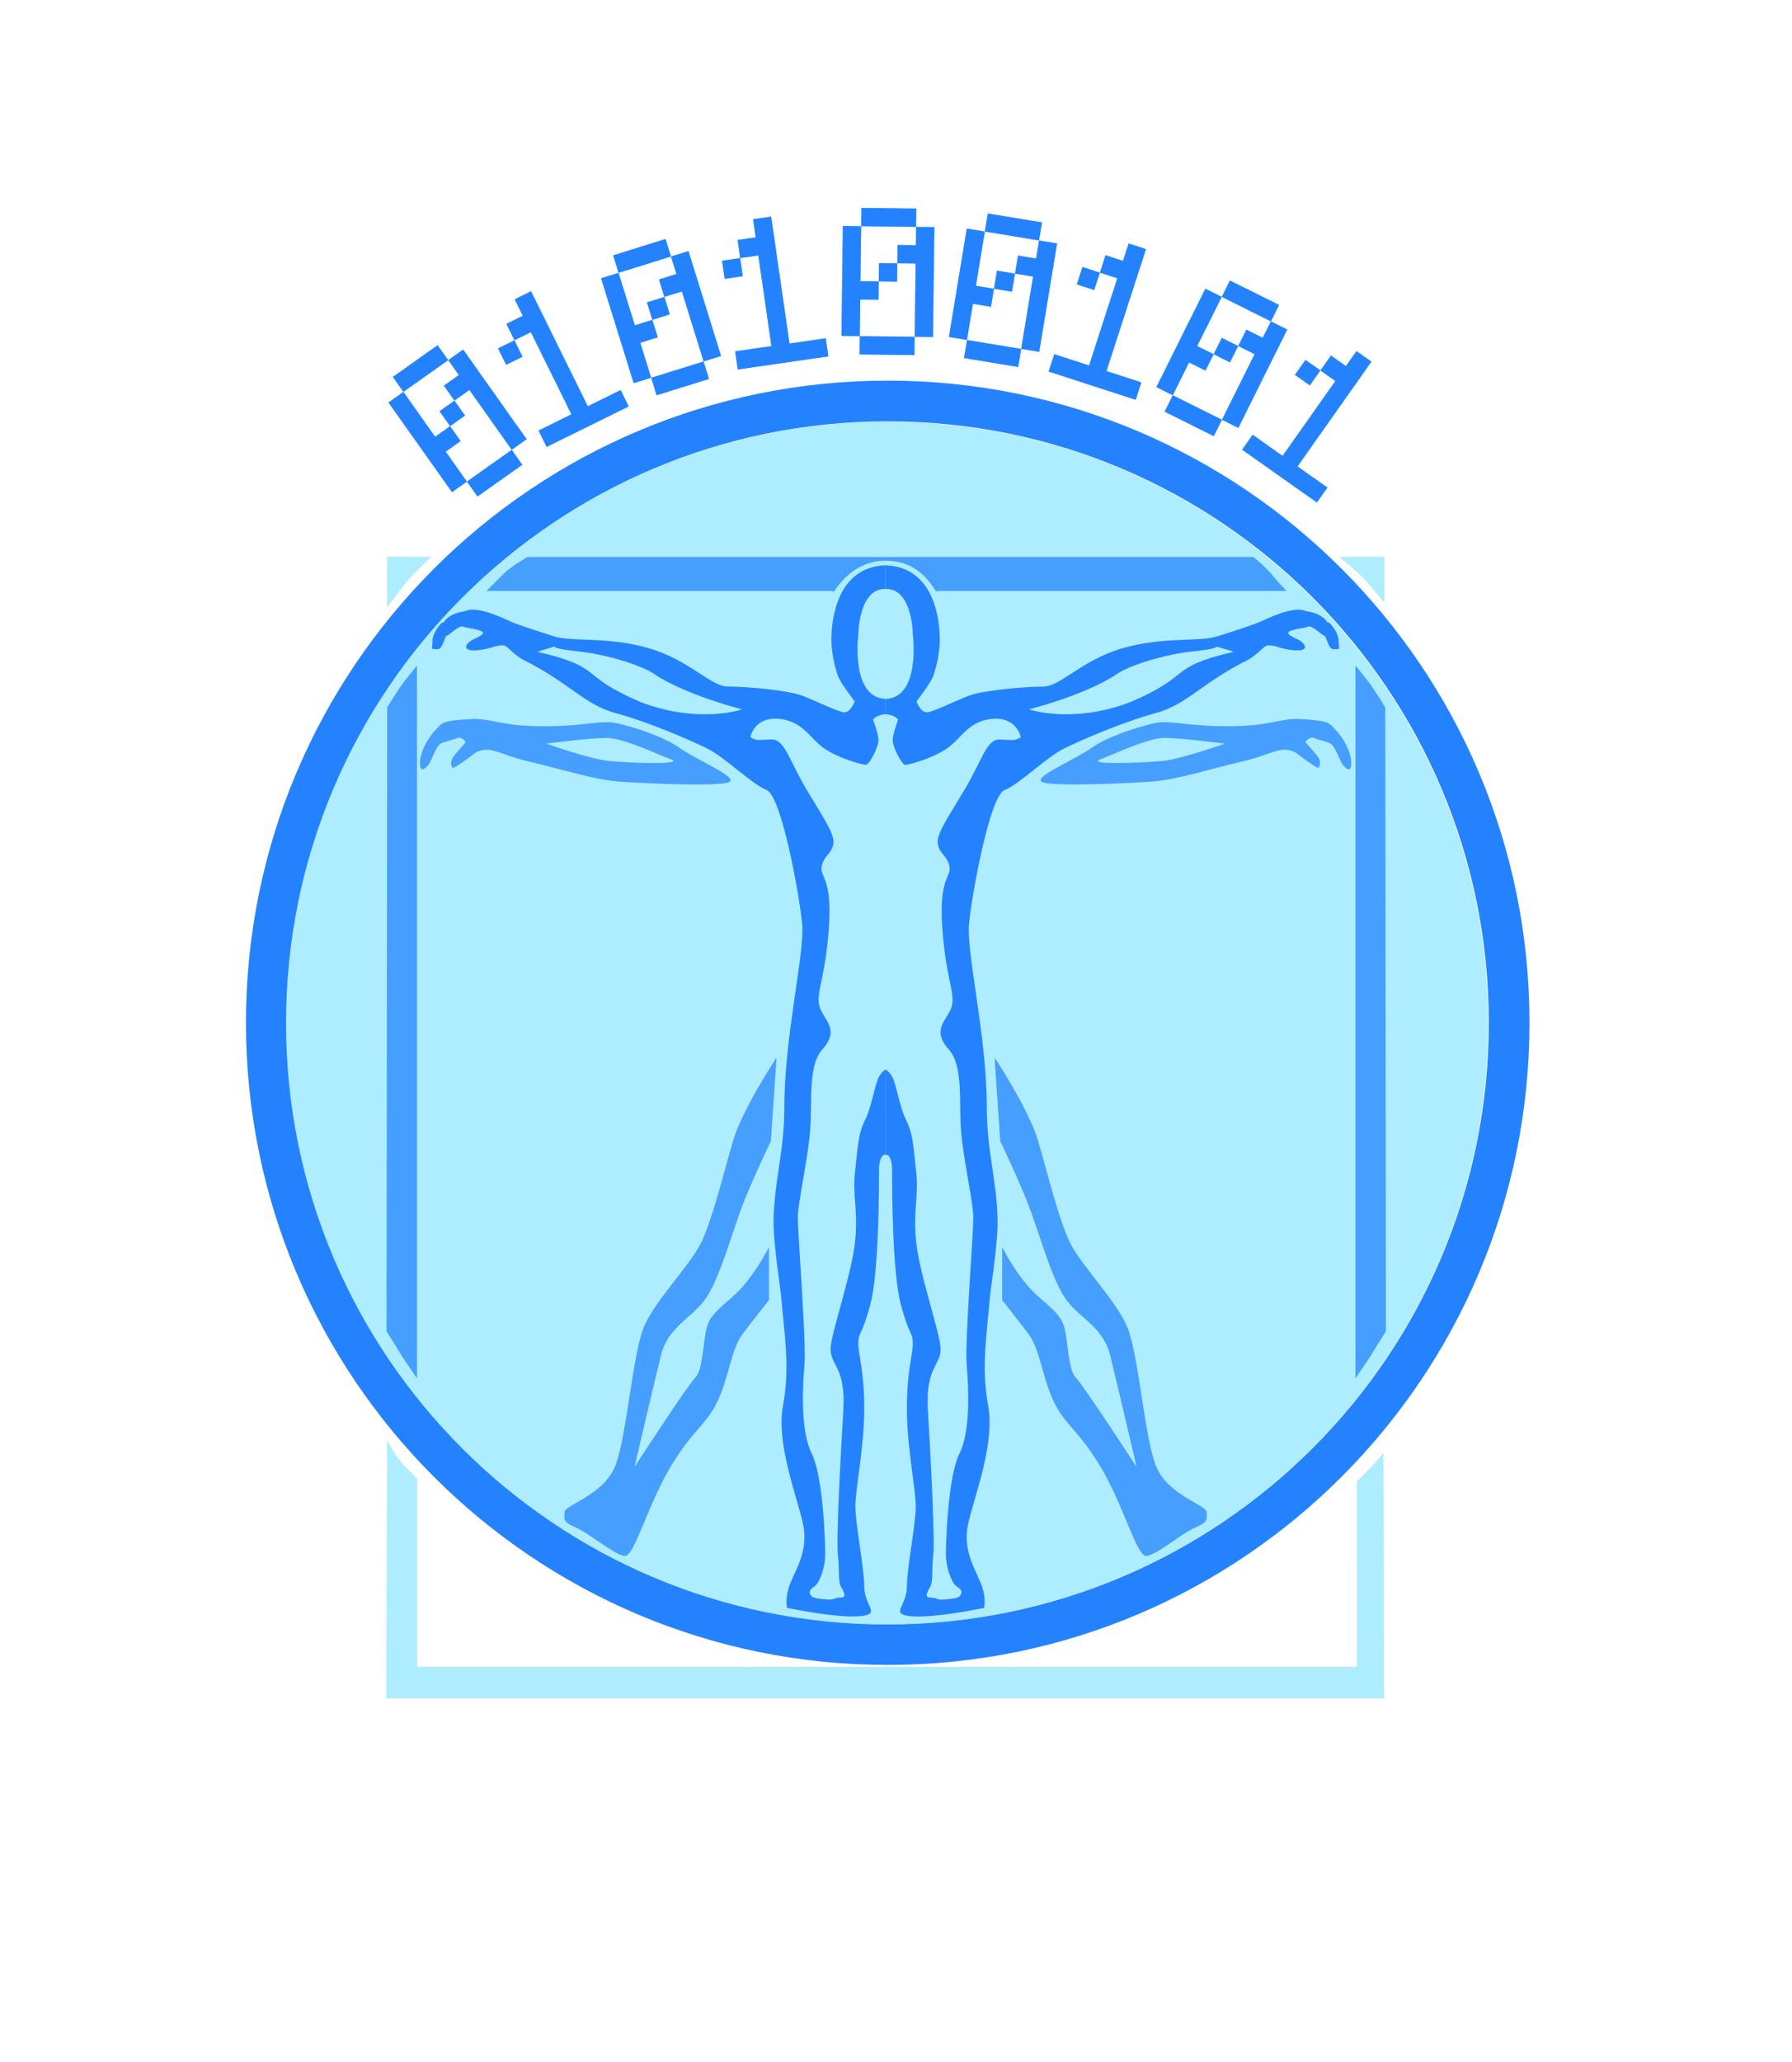 <?xml version="1.0" encoding="UTF-8" standalone="no"?>
<svg
   xmlns:dc="http://purl.org/dc/elements/1.1/"
   xmlns:cc="http://web.resource.org/cc/"
   xmlns:rdf="http://www.w3.org/1999/02/22-rdf-syntax-ns#"
   xmlns:svg="http://www.w3.org/2000/svg"
   xmlns="http://www.w3.org/2000/svg"
   xmlns:sodipodi="http://sodipodi.sourceforge.net/DTD/sodipodi-0.dtd"
   xmlns:inkscape="http://www.inkscape.org/namespaces/inkscape"
   width="382.66"
   height="440.008"
   id="svg2204"
   sodipodi:version="0.32"
   inkscape:version="0.44"
   sodipodi:docname="cybop_original.svg"
   sodipodi:docbase="/home/cybop/admin">
  <sodipodi:namedview
     inkscape:window-height="950"
     inkscape:window-width="1225"
     inkscape:pageshadow="2"
     inkscape:pageopacity="0.0"
     guidetolerance="10.0"
     gridtolerance="10.0"
     objecttolerance="10.0"
     borderopacity="1.0"
     bordercolor="#666666"
     pagecolor="#ffffff"
     id="base"
     inkscape:zoom="1.7181506"
     inkscape:cx="191.33"
     inkscape:cy="220.004"
     inkscape:window-x="0"
     inkscape:window-y="0"
     inkscape:current-layer="svg2204" />
  <defs
     id="defs2206">
    <marker
       id="ArrowEnd"
       viewBox="0 0 10 10"
       refX="0"
       refY="5"
       markerUnits="strokeWidth"
       markerWidth="4"
       markerHeight="3"
       orient="auto">
      <path
         d="M 0 0 L 10 5 L 0 10 z"
         id="path2209" />
    </marker>
    <marker
       id="ArrowStart"
       viewBox="0 0 10 10"
       refX="10"
       refY="5"
       markerUnits="strokeWidth"
       markerWidth="4"
       markerHeight="3"
       orient="auto">
      <path
         d="M 10 0 L 0 5 L 10 10 z"
         id="path2212" />
    </marker>
  </defs>
  <g
     id="g2214">
    <path
       style="stroke:none; fill-rule:evenodd; fill:#ffffff"
       d="M 0 440.008L 382.66 440.008L 382.66 0L 0 0L 0 440.008z"
       id="path2216" />
    <path
       style="stroke:none; fill-rule:evenodd; fill:#2582ff"
       d="M 189.562 81.231C 113.883 81.231 52.52 142.586 52.52 218.274C 52.52 293.957 113.879 355.32 189.562 355.32C 265.25 355.32 326.605 293.957 326.605 218.274C 326.605 142.59 265.25 81.231 189.562 81.231zM 189.562 346.625C 118.68 346.625 61.211 289.16 61.211 218.274C 61.211 147.391 118.676 89.922 189.562 89.922C 260.449 89.922 317.914 147.387 317.914 218.274C 317.914 289.16 260.453 346.625 189.562 346.625"
       id="path2218" />
    <path
       style="stroke:none; fill-rule:evenodd; fill:#adedff"
       d="M 189.426 89.985C 260.312 89.985 317.777 147.453 317.777 218.336C 317.777 289.219 260.312 346.688 189.426 346.688C 118.547 346.688 61.078 289.223 61.078 218.336C 61.078 147.453 118.543 89.985 189.426 89.985"
       id="path2220" />
    <path
       style="stroke:none; fill-rule:evenodd; fill:#adedff"
       d="M 112.598 118.871L 267.672 118.871C 267.672 118.871 270.438 121.16 271.758 122.813C 273.078 124.457 274.723 126.11 274.723 126.11C 274.723 126.11 238.887 126.11 200.414 126.11C 200.199 126.11 199.879 126.289 199.77 126.11C 196.645 120.817 192.59 119.656 188.926 119.656C 185.391 119.656 181.207 121.461 178.207 126.11C 178.066 126.324 177.691 126.11 177.434 126.11C 139.059 126.11 103.883 126.11 103.883 126.11C 103.883 126.11 106.234 123.805 107.516 122.477C 108.852 121.094 112.602 118.867 112.602 118.867"
       id="path2222" />
    <path
       style="stroke:none; fill-rule:evenodd; fill:#adedff"
       d="M 82.68 150.942C 82.68 150.942 85.082 147.129 85.789 146.133C 86.5 145.149 89.043 142.031 89.043 142.031L 89.043 294.149C 89.043 294.149 86.074 289.903 85.508 288.91C 84.941 287.926 82.539 284.106 82.539 284.106L 82.68 150.949"
       id="path2224" />
    <path
       style="stroke:none; fill-rule:evenodd; fill:#adedff"
       d="M 295.805 150.942C 295.805 150.942 293.402 147.129 292.695 146.133C 291.988 145.149 289.441 142.031 289.441 142.031L 289.441 294.149C 289.441 294.149 292.414 289.903 292.977 288.91C 293.539 287.926 295.949 284.106 295.949 284.106L 295.809 150.949"
       id="path2226" />
    <path
       style="stroke:none; fill-rule:evenodd; fill:#adedff"
       d="M 82.68 307.453C 82.68 307.453 84.762 311.293 86.074 312.602C 87.383 313.91 89.043 315.59 89.043 315.59L 89.043 355.762L 289.777 355.762L 289.754 316.196C 289.754 316.196 291.293 314.699 292.699 313.196C 294.121 311.672 295.418 310.149 295.418 310.149L 295.527 362.426L 82.527 362.453L 82.668 307.453"
       id="path2228" />
    <path
       style="stroke:none; fill-rule:evenodd; fill:#adedff"
       d="M 286.012 118.844L 295.602 118.844L 295.602 128.543C 295.602 128.543 292.309 124.664 291.344 123.57C 290.375 122.485 286.016 118.848 286.016 118.848"
       id="path2230" />
    <path
       style="stroke:none; fill-rule:evenodd; fill:#adedff"
       d="M 92.016 118.844L 82.656 118.844L 82.656 129.684C 82.656 129.684 85.367 125.863 86.598 124.387C 87.828 122.91 92.016 118.848 92.016 118.848"
       id="path2232" />
    <path
       style="stroke:none; fill-rule:evenodd; fill:#469eff"
       d="M 112.598 118.871L 267.672 118.871C 267.672 118.871 270.438 121.16 271.758 122.813C 273.078 124.457 274.723 126.11 274.723 126.11C 274.723 126.11 238.887 126.11 200.414 126.11C 200.199 126.11 199.879 126.289 199.77 126.11C 196.645 120.817 192.59 119.656 188.926 119.656C 185.391 119.656 181.207 121.461 178.207 126.11C 178.066 126.324 177.691 126.11 177.434 126.11C 139.059 126.11 103.883 126.11 103.883 126.11C 103.883 126.11 106.234 123.805 107.516 122.477C 108.852 121.094 112.602 118.867 112.602 118.867"
       id="path2234" />
    <path
       style="stroke:none; fill-rule:evenodd; fill:#469eff"
       d="M 82.68 150.942C 82.68 150.942 85.082 147.129 85.789 146.133C 86.5 145.149 89.043 142.031 89.043 142.031L 89.043 294.149C 89.043 294.149 86.074 289.903 85.508 288.91C 84.941 287.926 82.539 284.106 82.539 284.106L 82.68 150.949"
       id="path2236" />
    <path
       style="stroke:none; fill-rule:evenodd; fill:#469eff"
       d="M 295.805 150.942C 295.805 150.942 293.402 147.129 292.695 146.133C 291.988 145.149 289.441 142.031 289.441 142.031L 289.441 294.149C 289.441 294.149 292.414 289.903 292.977 288.91C 293.539 287.926 295.949 284.106 295.949 284.106L 295.809 150.949"
       id="path2238" />
    <path
       style="stroke:none; fill-rule:evenodd; fill:#adedff"
       d="M 82.68 307.453C 82.68 307.453 84.762 311.293 86.074 312.602C 87.383 313.91 89.043 315.59 89.043 315.59L 89.043 355.762L 289.777 355.762L 289.754 316.196C 289.754 316.196 291.293 314.699 292.699 313.196C 294.121 311.672 295.418 310.149 295.418 310.149L 295.527 362.426L 82.527 362.453L 82.668 307.453"
       id="path2240" />
    <path
       style="stroke:none; fill-rule:evenodd; fill:#adedff"
       d="M 286.012 118.844L 295.602 118.844L 295.602 128.543C 295.602 128.543 292.309 124.664 291.344 123.57C 290.375 122.485 286.016 118.848 286.016 118.848"
       id="path2242" />
    <path
       style="stroke:none; fill-rule:evenodd; fill:#adedff"
       d="M 92.016 118.844L 82.656 118.844L 82.656 129.684C 82.656 129.684 85.367 125.863 86.598 124.387C 87.828 122.91 92.016 118.848 92.016 118.848"
       id="path2244" />
    <path
       style="stroke:none; fill-rule:evenodd; fill:#75d6ff"
       d="M 88.402 86.824L 85.211 89.082L 82.953 85.899L 86.141 83.637L 88.402 86.828L 88.402 86.824zM 89.332 81.375L 86.141 83.629L 83.887 80.446L 87.074 78.188L 89.336 81.375L 89.332 81.375zM 90.66 90.016L 87.473 92.278L 85.211 89.086L 88.402 86.828L 90.66 90.016zM 92.519 79.117L 89.336 81.375L 87.074 78.188L 90.262 75.926L 92.519 79.117zM 92.922 93.207L 89.734 95.469L 87.473 92.281L 90.66 90.02L 92.918 93.207L 92.922 93.207zM 95.184 96.399L 91.992 98.656L 89.738 95.469L 92.926 93.207L 95.184 96.395L 95.184 96.399zM 95.711 76.856L 92.519 79.117L 90.262 75.926L 93.449 73.672L 95.715 76.86L 95.711 76.856zM 97.441 99.586L 94.258 101.848L 91.996 98.656L 95.188 96.399L 97.445 99.586L 97.441 99.586zM 98.371 94.133L 95.184 96.395L 92.926 93.207L 96.117 90.949L 98.371 94.137L 98.371 94.133zM 99.301 88.688L 96.117 90.946L 93.856 87.758L 97.043 85.496L 99.301 88.684L 99.301 88.688zM 99.703 102.774L 96.516 105.035L 94.258 101.848L 97.441 99.586L 99.703 102.774zM 100.23 83.235L 97.043 85.492L 94.785 82.305L 97.973 80.043L 100.234 83.231L 100.23 83.235zM 101.164 77.789L 97.973 80.043L 95.719 76.856L 98.902 74.594L 101.164 77.785L 101.164 77.789zM 103.418 80.973L 100.234 83.235L 97.973 80.047L 101.164 77.793L 103.418 80.977L 103.418 80.973zM 105.152 103.703L 101.965 105.961L 99.707 102.778L 102.898 100.516L 105.156 103.703L 105.152 103.703zM 105.684 84.164L 102.496 86.422L 100.238 83.235L 103.422 80.973L 105.684 84.16L 105.684 84.164zM 107.938 87.356L 104.754 89.613L 102.496 86.422L 105.684 84.164L 107.938 87.356zM 108.344 101.446L 105.156 103.699L 102.898 100.512L 106.09 98.254L 108.348 101.442L 108.344 101.446zM 110.203 90.547L 107.012 92.805L 104.754 89.621L 107.938 87.363L 110.199 90.551L 110.203 90.547zM 111.535 99.184L 108.348 101.446L 106.09 98.258L 109.277 96.004L 111.535 99.188L 111.535 99.184zM 112.465 93.731L 109.277 95.996L 107.016 92.805L 110.207 90.547L 112.469 93.731"
       id="path2246" />
    <path
       style="stroke:none; fill-rule:evenodd; fill:#75d6ff"
       d="M 111.582 76.129L 108.078 77.856L 106.348 74.352L 109.852 72.625L 111.578 76.133L 111.582 76.129zM 113.359 70.895L 109.855 72.621L 108.129 69.121L 111.633 67.391L 113.359 70.899L 113.359 70.895zM 115.133 65.66L 111.629 67.387L 109.898 63.887L 113.406 62.153L 115.133 65.664L 115.133 65.66zM 116.863 69.164L 113.359 70.895L 111.633 67.387L 115.137 65.66L 116.867 69.16L 116.863 69.164zM 118.594 72.672L 115.09 74.399L 113.359 70.899L 116.863 69.168L 118.594 72.676L 118.594 72.672zM 120.23 93.656L 116.723 95.387L 114.996 91.883L 118.504 90.156L 120.23 93.66L 120.23 93.656zM 120.32 76.18L 116.816 77.906L 115.09 74.399L 118.594 72.672L 120.32 76.176L 120.32 76.18zM 122.055 79.68L 118.551 81.406L 116.82 77.906L 120.324 76.18L 122.055 79.684L 122.055 79.68zM 123.734 91.93L 120.23 93.656L 118.504 90.153L 122.004 88.422L 123.734 91.93zM 123.781 83.188L 120.277 84.91L 118.555 81.406L 122.059 79.68L 123.785 83.188L 123.781 83.188zM 125.512 86.696L 122.008 88.422L 120.281 84.914L 123.785 83.192L 125.512 86.696zM 127.242 90.199L 123.734 91.93L 122.004 88.422L 125.508 86.696L 127.238 90.199L 127.242 90.199zM 130.75 88.469L 127.246 90.199L 125.516 86.696L 129.02 84.973L 130.746 88.469L 130.75 88.469zM 134.258 86.742L 130.75 88.465L 129.023 84.969L 132.527 83.235L 134.254 86.738"
       id="path2248" />
    <path
       style="stroke:none; fill-rule:evenodd; fill:#75d6ff"
       d="M 133.238 61.957L 129.508 63.117L 128.352 59.387L 132.082 58.231L 133.238 61.961L 133.238 61.957zM 134.398 65.692L 130.668 66.848L 129.512 63.117L 133.242 61.957L 134.398 65.688L 134.398 65.692zM 135.562 69.422L 131.832 70.582L 130.672 66.852L 134.402 65.696L 135.566 69.426L 135.562 69.422zM 135.812 57.067L 132.082 58.227L 130.922 54.496L 134.652 53.336L 135.812 57.07L 135.812 57.067zM 136.727 73.156L 132.996 74.317L 131.832 70.586L 135.562 69.426L 136.723 73.156L 136.727 73.156zM 137.887 76.891L 134.156 78.055L 133 74.32L 136.73 73.16L 137.887 76.891zM 139.047 80.621L 135.316 81.781L 134.156 78.051L 137.887 76.887L 139.043 80.617L 139.047 80.621zM 139.543 55.903L 135.816 57.067L 134.656 53.332L 138.387 52.172L 139.543 55.903zM 140.457 71.992L 136.73 73.153L 135.57 69.422L 139.301 68.262L 140.461 71.988L 140.457 71.992zM 143.031 67.098L 139.297 68.258L 138.141 64.528L 141.867 63.367L 143.027 67.098L 143.031 67.098zM 143.281 54.742L 139.547 55.899L 138.391 52.168L 142.121 51.008L 143.285 54.742L 143.281 54.742zM 143.941 83.196L 140.207 84.352L 139.051 80.621L 142.781 79.461L 143.945 83.196L 143.941 83.196zM 145.602 62.207L 141.867 63.367L 140.707 59.641L 144.441 58.477L 145.602 62.207zM 147.676 82.035L 143.945 83.196L 142.781 79.461L 146.516 78.305L 147.676 82.031L 147.676 82.035zM 148.172 57.313L 144.441 58.473L 143.281 54.746L 147.012 53.586L 148.172 57.317L 148.172 57.313zM 149.336 61.043L 145.605 62.203L 144.445 58.473L 148.176 57.313L 149.336 61.043zM 150.496 64.781L 146.766 65.938L 145.609 62.207L 149.34 61.047L 150.5 64.781L 150.496 64.781zM 151.402 80.875L 147.676 82.031L 146.516 78.305L 150.246 77.141L 151.402 80.875zM 151.66 68.516L 147.926 69.672L 146.77 65.942L 150.5 64.785L 151.66 68.52L 151.66 68.516zM 152.82 72.246L 149.09 73.406L 147.93 69.672L 151.664 68.516L 152.82 72.242L 152.82 72.246zM 153.98 75.977L 150.25 77.137L 149.09 73.41L 152.82 72.25L 153.98 75.981"
       id="path2250" />
    <path
       style="stroke:none; fill-rule:evenodd; fill:#75d6ff"
       d="M 158.613 58.949L 154.742 59.508L 154.188 55.641L 158.055 55.086L 158.609 58.953L 158.613 58.949zM 161.406 78.297L 157.535 78.856L 156.98 74.981L 160.848 74.422L 161.406 78.297zM 161.922 54.52L 158.059 55.078L 157.5 51.211L 161.367 50.649L 161.922 54.52zM 165.234 50.094L 161.367 50.649L 160.809 46.785L 164.672 46.223L 165.234 50.094zM 165.277 77.735L 161.41 78.293L 160.852 74.418L 164.719 73.863L 165.273 77.731L 165.277 77.735zM 165.793 53.961L 161.926 54.52L 161.371 50.649L 165.238 50.094L 165.797 53.961L 165.793 53.961zM 166.348 57.828L 162.484 58.387L 161.922 54.52L 165.789 53.961L 166.344 57.828L 166.348 57.828zM 166.91 61.703L 163.047 62.258L 162.488 58.391L 166.352 57.832L 166.91 61.703zM 167.469 65.567L 163.605 66.125L 163.051 62.258L 166.914 61.703L 167.469 65.567zM 168.031 69.442L 164.164 69.996L 163.609 66.133L 167.473 65.574L 168.031 69.446L 168.031 69.442zM 168.59 73.309L 164.723 73.867L 164.164 70L 168.031 69.446L 168.59 73.309zM 169.145 77.18L 165.277 77.735L 164.723 73.867L 168.59 73.309L 169.145 77.176L 169.145 77.18zM 173.016 76.617L 169.148 77.176L 168.594 73.309L 172.461 72.754L 173.016 76.617zM 176.887 76.063L 173.02 76.613L 172.465 72.75L 176.328 72.188L 176.891 76.063"
       id="path2252" />
    <path
       style="stroke:none; fill-rule:evenodd; fill:#75d6ff"
       d="M 183.594 71.735L 179.688 71.684L 179.734 67.774L 183.645 67.82L 183.594 71.731L 183.594 71.735zM 183.648 67.82L 179.738 67.774L 179.785 63.871L 183.691 63.914L 183.648 67.82zM 183.691 63.91L 179.785 63.867L 179.832 59.957L 183.738 60.008L 183.691 63.914L 183.691 63.91zM 183.738 60.004L 179.832 59.953L 179.879 56.051L 183.785 56.094L 183.738 60.004zM 183.789 56.09L 179.883 56.047L 179.926 52.137L 183.836 52.184L 183.789 56.09zM 183.84 52.184L 179.93 52.137L 179.98 48.227L 183.887 48.281L 183.84 52.188L 183.84 52.184zM 187.453 75.688L 183.547 75.637L 183.594 71.735L 187.504 71.774L 187.457 75.688L 187.453 75.688zM 187.602 63.961L 183.691 63.914L 183.738 60.008L 187.648 60.051L 187.598 63.961L 187.602 63.961zM 187.797 48.324L 183.891 48.278L 183.938 44.371L 187.844 44.414L 187.797 48.324zM 191.367 75.738L 187.457 75.692L 187.504 71.778L 191.41 71.828L 191.367 75.738zM 191.559 60.102L 187.656 60.051L 187.699 56.149L 191.609 56.192L 191.559 60.102zM 191.703 48.367L 187.797 48.324L 187.844 44.414L 191.746 44.461L 191.703 48.363L 191.703 48.367zM 195.273 75.781L 191.371 75.738L 191.414 71.828L 195.316 71.875L 195.273 75.781zM 195.516 56.238L 191.613 56.188L 191.66 52.285L 195.57 52.332L 195.52 56.238L 195.516 56.238zM 195.613 48.418L 191.707 48.371L 191.75 44.469L 195.66 44.516L 195.613 48.422L 195.613 48.418zM 199.234 71.926L 195.32 71.875L 195.367 67.969L 199.277 68.02L 199.23 71.926L 199.234 71.926zM 199.281 68.016L 195.371 67.965L 195.418 64.059L 199.328 64.11L 199.281 68.016zM 199.328 64.106L 195.418 64.055L 195.469 60.149L 199.375 60.196L 199.328 64.102L 199.328 64.106zM 199.379 60.199L 195.473 60.153L 195.516 56.246L 199.426 56.289L 199.375 60.199L 199.379 60.199zM 199.43 56.285L 195.52 56.242L 195.57 52.336L 199.473 52.383L 199.43 56.289L 199.43 56.285zM 199.473 52.379L 195.57 52.332L 195.613 48.422L 199.52 48.473L 199.469 52.375"
       id="path2254" />
    <path
       style="stroke:none; fill-rule:evenodd; fill:#75d6ff"
       d="M 206.484 72.555L 202.625 71.918L 203.262 68.067L 207.117 68.696L 206.484 72.555zM 207.121 68.696L 203.266 68.067L 203.898 64.211L 207.754 64.84L 207.117 68.692L 207.121 68.696zM 207.758 64.84L 203.902 64.211L 204.535 60.352L 208.391 60.985L 207.762 64.84L 207.758 64.84zM 208.391 60.985L 204.535 60.352L 205.168 56.496L 209.023 57.129L 208.391 60.985zM 209.027 57.125L 205.172 56.492L 205.805 52.637L 209.664 53.27L 209.027 57.125zM 209.664 53.27L 205.805 52.637L 206.441 48.781L 210.301 49.414L 209.664 53.274L 209.664 53.27zM 209.711 77.047L 205.859 76.414L 206.488 72.559L 210.348 73.192L 209.711 77.047zM 211.617 65.477L 207.762 64.844L 208.391 60.988L 212.25 61.625L 211.617 65.477zM 213.562 77.684L 209.711 77.051L 210.348 73.196L 214.203 73.832L 213.566 77.688L 213.562 77.684zM 214.156 50.047L 210.301 49.41L 210.93 45.559L 214.785 46.188L 214.152 50.043L 214.156 50.047zM 216.105 62.258L 212.254 61.621L 212.887 57.762L 216.742 58.399L 216.105 62.258zM 217.422 78.324L 213.566 77.688L 214.203 73.832L 218.062 74.465L 217.426 78.324L 217.422 78.324zM 218.008 50.68L 214.156 50.047L 214.789 46.192L 218.648 46.832L 218.008 50.684L 218.008 50.68zM 220.602 59.031L 216.742 58.399L 217.379 54.539L 221.23 55.176L 220.598 59.031L 220.602 59.031zM 221.871 51.317L 218.012 50.684L 218.652 46.832L 222.504 47.461L 221.871 51.317zM 221.918 75.098L 218.066 74.461L 218.695 70.61L 222.551 71.238L 221.918 75.094L 221.918 75.098zM 222.551 71.238L 218.695 70.61L 219.328 66.75L 223.184 67.383L 222.551 71.238zM 223.188 67.379L 219.332 66.746L 219.965 62.895L 223.824 63.524L 223.188 67.379zM 223.824 63.524L 219.965 62.895L 220.602 59.035L 224.457 59.668L 223.824 63.524zM 224.457 59.664L 220.602 59.031L 221.234 55.176L 225.09 55.813L 224.457 59.664zM 225.094 55.813L 221.238 55.176L 221.871 51.32L 225.727 51.953L 225.094 55.813"
       id="path2256" />
    <path
       style="stroke:none; fill-rule:evenodd; fill:#75d6ff"
       d="M 227.637 80.5L 223.918 79.297L 225.121 75.578L 228.836 76.789L 227.637 80.504L 227.637 80.5zM 231.355 81.711L 227.637 80.504L 228.836 76.789L 232.559 77.992L 231.355 81.711zM 233.656 61.906L 229.941 60.699L 231.145 56.985L 234.863 58.188L 233.652 61.906L 233.656 61.906zM 235.07 82.914L 231.355 81.711L 232.559 77.992L 236.27 79.196L 235.07 82.914zM 236.273 79.196L 232.562 77.992L 233.766 74.27L 237.48 75.473L 236.277 79.192L 236.273 79.196zM 237.48 75.477L 233.766 74.274L 234.969 70.555L 238.684 71.762L 237.477 75.477L 237.48 75.477zM 238.59 59.391L 234.871 58.188L 236.07 54.469L 239.793 55.676L 238.59 59.391zM 238.688 71.758L 234.973 70.551L 236.176 66.832L 239.895 68.035L 238.691 71.754L 238.688 71.758zM 238.789 84.113L 235.074 82.914L 236.273 79.196L 239.996 80.391L 238.785 84.11L 238.789 84.113zM 239.895 68.035L 236.176 66.832L 237.379 63.117L 241.094 64.317L 239.895 68.039L 239.895 68.035zM 241.098 64.313L 237.383 63.113L 238.594 59.395L 242.309 60.602L 241.102 64.313L 241.098 64.313zM 242.305 60.598L 238.59 59.391L 239.793 55.676L 243.508 56.879L 242.305 60.598zM 242.512 85.324L 238.789 84.117L 240 80.399L 243.719 81.606L 242.516 85.324L 242.512 85.324zM 243.512 56.879L 239.797 55.676L 241 51.957L 244.715 53.164L 243.512 56.883"
       id="path2258" />
    <path
       style="stroke:none; fill-rule:evenodd; fill:#75d6ff"
       d="M 250.434 84.352L 246.934 82.613L 248.676 79.113L 252.168 80.856L 250.43 84.352L 250.434 84.352zM 252.172 80.856L 248.68 79.113L 250.414 75.613L 253.914 77.348L 252.172 80.852L 252.172 80.856zM 252.188 89.59L 248.688 87.852L 250.434 84.352L 253.93 86.094L 252.188 89.59zM 253.918 77.348L 250.418 75.613L 252.16 72.117L 255.66 73.856L 253.922 77.348L 253.918 77.348zM 255.656 73.852L 252.156 72.113L 253.895 68.61L 257.395 70.352L 255.652 73.848L 255.656 73.852zM 255.688 91.34L 252.188 89.594L 253.93 86.098L 257.422 87.836L 255.684 91.34L 255.688 91.34zM 257.402 70.352L 253.902 68.61L 255.648 65.113L 259.148 66.852L 257.406 70.352L 257.402 70.352zM 257.418 79.098L 253.918 77.348L 255.656 73.856L 259.16 75.598L 257.418 79.098zM 259.148 66.852L 255.648 65.113L 257.387 61.613L 260.891 63.352L 259.148 66.848L 259.148 66.852zM 259.184 93.082L 255.688 91.34L 257.426 87.836L 260.93 89.578L 259.188 93.082L 259.184 93.082zM 262.66 77.34L 259.16 75.598L 260.898 72.098L 264.398 73.844L 262.66 77.336L 262.66 77.34zM 264.391 65.098L 260.895 63.356L 262.633 59.863L 266.125 61.606L 264.391 65.102L 264.391 65.098zM 264.426 91.324L 260.934 89.582L 262.672 86.09L 266.172 87.828L 264.43 91.324L 264.426 91.324zM 266.172 87.824L 262.672 86.086L 264.418 82.582L 267.918 84.324L 266.172 87.824zM 267.883 66.844L 264.395 65.098L 266.129 61.602L 269.633 63.344L 267.883 66.844zM 267.902 75.582L 264.402 73.848L 266.141 70.344L 269.637 72.086L 267.898 75.578L 267.902 75.582zM 267.918 84.324L 264.418 82.582L 266.156 79.09L 269.656 80.828L 267.918 84.324zM 269.656 80.824L 266.156 79.086L 267.898 75.586L 271.395 77.328L 269.656 80.828L 269.656 80.824zM 271.387 68.582L 267.887 66.844L 269.637 63.344L 273.133 65.082L 271.391 68.582L 271.387 68.582zM 271.398 77.324L 267.902 75.582L 269.641 72.09L 273.145 73.828L 271.398 77.324zM 273.145 73.824L 269.641 72.086L 271.383 68.586L 274.875 70.328L 273.141 73.824"
       id="path2260" />
    <path
       style="stroke:none; fill-rule:evenodd; fill:#75d6ff"
       d="M 268.434 98.223L 265.234 95.969L 267.492 92.778L 270.68 95.031L 268.434 98.219L 268.434 98.223zM 271.625 100.481L 268.438 98.227L 270.684 95.039L 273.875 97.289L 271.625 100.481zM 274.82 102.731L 271.625 100.481L 273.875 97.289L 277.07 99.539L 274.816 102.731L 274.82 102.731zM 277.074 99.539L 273.879 97.289L 276.137 94.098L 279.328 96.352L 277.074 99.543L 277.074 99.539zM 278.016 104.992L 274.82 102.735L 277.074 99.543L 280.262 101.801L 278.012 104.992L 278.016 104.992zM 279.328 96.344L 276.137 94.09L 278.391 90.899L 281.578 93.153L 279.328 96.344zM 279.703 82.254L 276.508 80L 278.766 76.805L 281.957 79.059L 279.703 82.25L 279.703 82.254zM 281.211 107.238L 278.02 104.992L 280.27 101.801L 283.461 104.047L 281.215 107.238L 281.211 107.238zM 281.578 93.149L 278.391 90.895L 280.641 87.707L 283.836 89.961L 281.582 93.149L 281.578 93.149zM 283.836 89.961L 280.641 87.707L 282.895 84.512L 286.086 86.77L 283.832 89.965L 283.836 89.961zM 285.145 81.313L 281.961 79.059L 284.211 75.871L 287.406 78.125L 285.148 81.313L 285.145 81.313zM 286.09 86.766L 282.898 84.508L 285.145 81.32L 288.344 83.57L 286.086 86.766L 286.09 86.766zM 288.348 83.567L 285.148 81.317L 287.406 78.129L 290.598 80.383L 288.348 83.57L 288.348 83.567zM 290.598 80.375L 287.406 78.121L 289.66 74.926L 292.852 77.176L 290.598 80.371"
       id="path2262" />
    <path
       style="stroke:none; fill-rule:evenodd; fill:#2582ff"
       d="M 88.402 86.824L 85.211 89.082L 82.953 85.899L 86.141 83.637L 88.402 86.828L 88.402 86.824zM 89.332 81.375L 86.141 83.629L 83.887 80.446L 87.074 78.188L 89.336 81.375L 89.332 81.375zM 90.66 90.016L 87.473 92.278L 85.211 89.086L 88.402 86.828L 90.66 90.016zM 92.519 79.117L 89.336 81.375L 87.074 78.188L 90.262 75.926L 92.519 79.117zM 92.922 93.207L 89.734 95.469L 87.473 92.281L 90.66 90.02L 92.918 93.207L 92.922 93.207zM 95.184 96.399L 91.992 98.656L 89.738 95.469L 92.926 93.207L 95.184 96.395L 95.184 96.399zM 95.711 76.856L 92.519 79.117L 90.262 75.926L 93.449 73.672L 95.715 76.86L 95.711 76.856zM 97.441 99.586L 94.258 101.848L 91.996 98.656L 95.188 96.399L 97.445 99.586L 97.441 99.586zM 98.371 94.133L 95.184 96.395L 92.926 93.207L 96.117 90.949L 98.371 94.137L 98.371 94.133zM 99.301 88.688L 96.117 90.946L 93.856 87.758L 97.043 85.496L 99.301 88.684L 99.301 88.688zM 99.703 102.774L 96.516 105.035L 94.258 101.848L 97.441 99.586L 99.703 102.774zM 100.23 83.235L 97.043 85.492L 94.785 82.305L 97.973 80.043L 100.234 83.231L 100.23 83.235zM 101.164 77.789L 97.973 80.043L 95.719 76.856L 98.902 74.594L 101.164 77.785L 101.164 77.789zM 103.418 80.973L 100.234 83.235L 97.973 80.047L 101.164 77.793L 103.418 80.977L 103.418 80.973zM 105.152 103.703L 101.965 105.961L 99.707 102.778L 102.898 100.516L 105.156 103.703L 105.152 103.703zM 105.684 84.164L 102.496 86.422L 100.238 83.235L 103.422 80.973L 105.684 84.16L 105.684 84.164zM 107.938 87.356L 104.754 89.613L 102.496 86.422L 105.684 84.164L 107.938 87.356zM 108.344 101.446L 105.156 103.699L 102.898 100.512L 106.09 98.254L 108.348 101.442L 108.344 101.446zM 110.203 90.547L 107.012 92.805L 104.754 89.621L 107.938 87.363L 110.199 90.551L 110.203 90.547zM 111.535 99.184L 108.348 101.446L 106.09 98.258L 109.277 96.004L 111.535 99.188L 111.535 99.184zM 112.465 93.731L 109.277 95.996L 107.016 92.805L 110.207 90.547L 112.469 93.731"
       id="path2264" />
    <path
       style="stroke:none; fill-rule:evenodd; fill:#2582ff"
       d="M 111.582 76.129L 108.078 77.856L 106.348 74.352L 109.852 72.625L 111.578 76.133L 111.582 76.129zM 113.359 70.895L 109.855 72.621L 108.129 69.121L 111.633 67.391L 113.359 70.899L 113.359 70.895zM 115.133 65.66L 111.629 67.387L 109.898 63.887L 113.406 62.153L 115.133 65.664L 115.133 65.66zM 116.863 69.164L 113.359 70.895L 111.633 67.387L 115.137 65.66L 116.867 69.16L 116.863 69.164zM 118.594 72.672L 115.09 74.399L 113.359 70.899L 116.863 69.168L 118.594 72.676L 118.594 72.672zM 120.23 93.656L 116.723 95.387L 114.996 91.883L 118.504 90.156L 120.23 93.66L 120.23 93.656zM 120.32 76.18L 116.816 77.906L 115.09 74.399L 118.594 72.672L 120.32 76.176L 120.32 76.18zM 122.055 79.68L 118.551 81.406L 116.82 77.906L 120.324 76.18L 122.055 79.684L 122.055 79.68zM 123.734 91.93L 120.23 93.656L 118.504 90.153L 122.004 88.422L 123.734 91.93zM 123.781 83.188L 120.277 84.91L 118.555 81.406L 122.059 79.68L 123.785 83.188L 123.781 83.188zM 125.512 86.696L 122.008 88.422L 120.281 84.914L 123.785 83.192L 125.512 86.696zM 127.242 90.199L 123.734 91.93L 122.004 88.422L 125.508 86.696L 127.238 90.199L 127.242 90.199zM 130.75 88.469L 127.246 90.199L 125.516 86.696L 129.02 84.973L 130.746 88.469L 130.75 88.469zM 134.258 86.742L 130.75 88.465L 129.023 84.969L 132.527 83.235L 134.254 86.738"
       id="path2266" />
    <path
       style="stroke:none; fill-rule:evenodd; fill:#2582ff"
       d="M 133.238 61.957L 129.508 63.117L 128.352 59.387L 132.082 58.231L 133.238 61.961L 133.238 61.957zM 134.398 65.692L 130.668 66.848L 129.512 63.117L 133.242 61.957L 134.398 65.688L 134.398 65.692zM 135.562 69.422L 131.832 70.582L 130.672 66.852L 134.402 65.696L 135.566 69.426L 135.562 69.422zM 135.812 57.067L 132.082 58.227L 130.922 54.496L 134.652 53.336L 135.812 57.07L 135.812 57.067zM 136.727 73.156L 132.996 74.317L 131.832 70.586L 135.562 69.426L 136.723 73.156L 136.727 73.156zM 137.887 76.891L 134.156 78.055L 133 74.32L 136.73 73.16L 137.887 76.891zM 139.047 80.621L 135.316 81.781L 134.156 78.051L 137.887 76.887L 139.043 80.617L 139.047 80.621zM 139.543 55.903L 135.816 57.067L 134.656 53.332L 138.387 52.172L 139.543 55.903zM 140.457 71.992L 136.73 73.153L 135.57 69.422L 139.301 68.262L 140.461 71.988L 140.457 71.992zM 143.031 67.098L 139.297 68.258L 138.141 64.528L 141.867 63.367L 143.027 67.098L 143.031 67.098zM 143.281 54.742L 139.547 55.899L 138.391 52.168L 142.121 51.008L 143.285 54.742L 143.281 54.742zM 143.941 83.196L 140.207 84.352L 139.051 80.621L 142.781 79.461L 143.945 83.196L 143.941 83.196zM 145.602 62.207L 141.867 63.367L 140.707 59.641L 144.441 58.477L 145.602 62.207zM 147.676 82.035L 143.945 83.196L 142.781 79.461L 146.516 78.305L 147.676 82.031L 147.676 82.035zM 148.172 57.313L 144.441 58.473L 143.281 54.746L 147.012 53.586L 148.172 57.317L 148.172 57.313zM 149.336 61.043L 145.605 62.203L 144.445 58.473L 148.176 57.313L 149.336 61.043zM 150.496 64.781L 146.766 65.938L 145.609 62.207L 149.34 61.047L 150.5 64.781L 150.496 64.781zM 151.402 80.875L 147.676 82.031L 146.516 78.305L 150.246 77.141L 151.402 80.875zM 151.66 68.516L 147.926 69.672L 146.77 65.942L 150.5 64.785L 151.66 68.52L 151.66 68.516zM 152.82 72.246L 149.09 73.406L 147.93 69.672L 151.664 68.516L 152.82 72.242L 152.82 72.246zM 153.98 75.977L 150.25 77.137L 149.09 73.41L 152.82 72.25L 153.98 75.981"
       id="path2268" />
    <path
       style="stroke:none; fill-rule:evenodd; fill:#2582ff"
       d="M 158.613 58.949L 154.742 59.508L 154.188 55.641L 158.055 55.086L 158.609 58.953L 158.613 58.949zM 161.406 78.297L 157.535 78.856L 156.98 74.981L 160.848 74.422L 161.406 78.297zM 161.922 54.52L 158.059 55.078L 157.5 51.211L 161.367 50.649L 161.922 54.52zM 165.234 50.094L 161.367 50.649L 160.809 46.785L 164.672 46.223L 165.234 50.094zM 165.277 77.735L 161.41 78.293L 160.852 74.418L 164.719 73.863L 165.273 77.731L 165.277 77.735zM 165.793 53.961L 161.926 54.52L 161.371 50.649L 165.238 50.094L 165.797 53.961L 165.793 53.961zM 166.348 57.828L 162.484 58.387L 161.922 54.52L 165.789 53.961L 166.344 57.828L 166.348 57.828zM 166.91 61.703L 163.047 62.258L 162.488 58.391L 166.352 57.832L 166.91 61.703zM 167.469 65.567L 163.605 66.125L 163.051 62.258L 166.914 61.703L 167.469 65.567zM 168.031 69.442L 164.164 69.996L 163.609 66.133L 167.473 65.574L 168.031 69.446L 168.031 69.442zM 168.59 73.309L 164.723 73.867L 164.164 70L 168.031 69.446L 168.59 73.309zM 169.145 77.18L 165.277 77.735L 164.723 73.867L 168.59 73.309L 169.145 77.176L 169.145 77.18zM 173.016 76.617L 169.148 77.176L 168.594 73.309L 172.461 72.754L 173.016 76.617zM 176.887 76.063L 173.02 76.613L 172.465 72.75L 176.328 72.188L 176.891 76.063"
       id="path2270" />
    <path
       style="stroke:none; fill-rule:evenodd; fill:#2582ff"
       d="M 183.594 71.735L 179.688 71.684L 179.734 67.774L 183.645 67.82L 183.594 71.731L 183.594 71.735zM 183.648 67.82L 179.738 67.774L 179.785 63.871L 183.691 63.914L 183.648 67.82zM 183.691 63.91L 179.785 63.867L 179.832 59.957L 183.738 60.008L 183.691 63.914L 183.691 63.91zM 183.738 60.004L 179.832 59.953L 179.879 56.051L 183.785 56.094L 183.738 60.004zM 183.789 56.09L 179.883 56.047L 179.926 52.137L 183.836 52.184L 183.789 56.09zM 183.84 52.184L 179.93 52.137L 179.98 48.227L 183.887 48.281L 183.84 52.188L 183.84 52.184zM 187.453 75.688L 183.547 75.637L 183.594 71.735L 187.504 71.774L 187.457 75.688L 187.453 75.688zM 187.602 63.961L 183.691 63.914L 183.738 60.008L 187.648 60.051L 187.598 63.961L 187.602 63.961zM 187.797 48.324L 183.891 48.278L 183.938 44.371L 187.844 44.414L 187.797 48.324zM 191.367 75.738L 187.457 75.692L 187.504 71.778L 191.41 71.828L 191.367 75.738zM 191.559 60.102L 187.656 60.051L 187.699 56.149L 191.609 56.192L 191.559 60.102zM 191.703 48.367L 187.797 48.324L 187.844 44.414L 191.746 44.461L 191.703 48.363L 191.703 48.367zM 195.273 75.781L 191.371 75.738L 191.414 71.828L 195.316 71.875L 195.273 75.781zM 195.516 56.238L 191.613 56.188L 191.66 52.285L 195.57 52.332L 195.52 56.238L 195.516 56.238zM 195.613 48.418L 191.707 48.371L 191.75 44.469L 195.66 44.516L 195.613 48.422L 195.613 48.418zM 199.234 71.926L 195.32 71.875L 195.367 67.969L 199.277 68.02L 199.23 71.926L 199.234 71.926zM 199.281 68.016L 195.371 67.965L 195.418 64.059L 199.328 64.11L 199.281 68.016zM 199.328 64.106L 195.418 64.055L 195.469 60.149L 199.375 60.196L 199.328 64.102L 199.328 64.106zM 199.379 60.199L 195.473 60.153L 195.516 56.246L 199.426 56.289L 199.375 60.199L 199.379 60.199zM 199.43 56.285L 195.52 56.242L 195.57 52.336L 199.473 52.383L 199.43 56.289L 199.43 56.285zM 199.473 52.379L 195.57 52.332L 195.613 48.422L 199.52 48.473L 199.469 52.375"
       id="path2272" />
    <path
       style="stroke:none; fill-rule:evenodd; fill:#2582ff"
       d="M 206.484 72.555L 202.625 71.918L 203.262 68.067L 207.117 68.696L 206.484 72.555zM 207.121 68.696L 203.266 68.067L 203.898 64.211L 207.754 64.84L 207.117 68.692L 207.121 68.696zM 207.758 64.84L 203.902 64.211L 204.535 60.352L 208.391 60.985L 207.762 64.84L 207.758 64.84zM 208.391 60.985L 204.535 60.352L 205.168 56.496L 209.023 57.129L 208.391 60.985zM 209.027 57.125L 205.172 56.492L 205.805 52.637L 209.664 53.27L 209.027 57.125zM 209.664 53.27L 205.805 52.637L 206.441 48.781L 210.301 49.414L 209.664 53.274L 209.664 53.27zM 209.711 77.047L 205.859 76.414L 206.488 72.559L 210.348 73.192L 209.711 77.047zM 211.617 65.477L 207.762 64.844L 208.391 60.988L 212.25 61.625L 211.617 65.477zM 213.562 77.684L 209.711 77.051L 210.348 73.196L 214.203 73.832L 213.566 77.688L 213.562 77.684zM 214.156 50.047L 210.301 49.41L 210.93 45.559L 214.785 46.188L 214.152 50.043L 214.156 50.047zM 216.105 62.258L 212.254 61.621L 212.887 57.762L 216.742 58.399L 216.105 62.258zM 217.422 78.324L 213.566 77.688L 214.203 73.832L 218.062 74.465L 217.426 78.324L 217.422 78.324zM 218.008 50.68L 214.156 50.047L 214.789 46.192L 218.648 46.832L 218.008 50.684L 218.008 50.68zM 220.602 59.031L 216.742 58.399L 217.379 54.539L 221.23 55.176L 220.598 59.031L 220.602 59.031zM 221.871 51.317L 218.012 50.684L 218.652 46.832L 222.504 47.461L 221.871 51.317zM 221.918 75.098L 218.066 74.461L 218.695 70.61L 222.551 71.238L 221.918 75.094L 221.918 75.098zM 222.551 71.238L 218.695 70.61L 219.328 66.75L 223.184 67.383L 222.551 71.238zM 223.188 67.379L 219.332 66.746L 219.965 62.895L 223.824 63.524L 223.188 67.379zM 223.824 63.524L 219.965 62.895L 220.602 59.035L 224.457 59.668L 223.824 63.524zM 224.457 59.664L 220.602 59.031L 221.234 55.176L 225.09 55.813L 224.457 59.664zM 225.094 55.813L 221.238 55.176L 221.871 51.32L 225.727 51.953L 225.094 55.813"
       id="path2274" />
    <path
       style="stroke:none; fill-rule:evenodd; fill:#2582ff"
       d="M 227.637 80.5L 223.918 79.297L 225.121 75.578L 228.836 76.789L 227.637 80.504L 227.637 80.5zM 231.355 81.711L 227.637 80.504L 228.836 76.789L 232.559 77.992L 231.355 81.711zM 233.656 61.906L 229.941 60.699L 231.145 56.985L 234.863 58.188L 233.652 61.906L 233.656 61.906zM 235.07 82.914L 231.355 81.711L 232.559 77.992L 236.27 79.196L 235.07 82.914zM 236.273 79.196L 232.562 77.992L 233.766 74.27L 237.48 75.473L 236.277 79.192L 236.273 79.196zM 237.48 75.477L 233.766 74.274L 234.969 70.555L 238.684 71.762L 237.477 75.477L 237.48 75.477zM 238.59 59.391L 234.871 58.188L 236.07 54.469L 239.793 55.676L 238.59 59.391zM 238.688 71.758L 234.973 70.551L 236.176 66.832L 239.895 68.035L 238.691 71.754L 238.688 71.758zM 238.789 84.113L 235.074 82.914L 236.273 79.196L 239.996 80.391L 238.785 84.11L 238.789 84.113zM 239.895 68.035L 236.176 66.832L 237.379 63.117L 241.094 64.317L 239.895 68.039L 239.895 68.035zM 241.098 64.313L 237.383 63.113L 238.594 59.395L 242.309 60.602L 241.102 64.313L 241.098 64.313zM 242.305 60.598L 238.59 59.391L 239.793 55.676L 243.508 56.879L 242.305 60.598zM 242.512 85.324L 238.789 84.117L 240 80.399L 243.719 81.606L 242.516 85.324L 242.512 85.324zM 243.512 56.879L 239.797 55.676L 241 51.957L 244.715 53.164L 243.512 56.883"
       id="path2276" />
    <path
       style="stroke:none; fill-rule:evenodd; fill:#2582ff"
       d="M 250.434 84.352L 246.934 82.613L 248.676 79.113L 252.168 80.856L 250.43 84.352L 250.434 84.352zM 252.172 80.856L 248.68 79.113L 250.414 75.613L 253.914 77.348L 252.172 80.852L 252.172 80.856zM 252.188 89.59L 248.688 87.852L 250.434 84.352L 253.93 86.094L 252.188 89.59zM 253.918 77.348L 250.418 75.613L 252.16 72.117L 255.66 73.856L 253.922 77.348L 253.918 77.348zM 255.656 73.852L 252.156 72.113L 253.895 68.61L 257.395 70.352L 255.652 73.848L 255.656 73.852zM 255.688 91.34L 252.188 89.594L 253.93 86.098L 257.422 87.836L 255.684 91.34L 255.688 91.34zM 257.402 70.352L 253.902 68.61L 255.648 65.113L 259.148 66.852L 257.406 70.352L 257.402 70.352zM 257.418 79.098L 253.918 77.348L 255.656 73.856L 259.16 75.598L 257.418 79.098zM 259.148 66.852L 255.648 65.113L 257.387 61.613L 260.891 63.352L 259.148 66.848L 259.148 66.852zM 259.184 93.082L 255.688 91.34L 257.426 87.836L 260.93 89.578L 259.188 93.082L 259.184 93.082zM 262.66 77.34L 259.16 75.598L 260.898 72.098L 264.398 73.844L 262.66 77.336L 262.66 77.34zM 264.391 65.098L 260.895 63.356L 262.633 59.863L 266.125 61.606L 264.391 65.102L 264.391 65.098zM 264.426 91.324L 260.934 89.582L 262.672 86.09L 266.172 87.828L 264.43 91.324L 264.426 91.324zM 266.172 87.824L 262.672 86.086L 264.418 82.582L 267.918 84.324L 266.172 87.824zM 267.883 66.844L 264.395 65.098L 266.129 61.602L 269.633 63.344L 267.883 66.844zM 267.902 75.582L 264.402 73.848L 266.141 70.344L 269.637 72.086L 267.898 75.578L 267.902 75.582zM 267.918 84.324L 264.418 82.582L 266.156 79.09L 269.656 80.828L 267.918 84.324zM 269.656 80.824L 266.156 79.086L 267.898 75.586L 271.395 77.328L 269.656 80.828L 269.656 80.824zM 271.387 68.582L 267.887 66.844L 269.637 63.344L 273.133 65.082L 271.391 68.582L 271.387 68.582zM 271.398 77.324L 267.902 75.582L 269.641 72.09L 273.145 73.828L 271.398 77.324zM 273.145 73.824L 269.641 72.086L 271.383 68.586L 274.875 70.328L 273.141 73.824"
       id="path2278" />
    <path
       style="stroke:none; fill-rule:evenodd; fill:#2582ff"
       d="M 268.434 98.223L 265.234 95.969L 267.492 92.778L 270.68 95.031L 268.434 98.219L 268.434 98.223zM 271.625 100.481L 268.438 98.227L 270.684 95.039L 273.875 97.289L 271.625 100.481zM 274.82 102.731L 271.625 100.481L 273.875 97.289L 277.07 99.539L 274.816 102.731L 274.82 102.731zM 277.074 99.539L 273.879 97.289L 276.137 94.098L 279.328 96.352L 277.074 99.543L 277.074 99.539zM 278.016 104.992L 274.82 102.735L 277.074 99.543L 280.262 101.801L 278.012 104.992L 278.016 104.992zM 279.328 96.344L 276.137 94.09L 278.391 90.899L 281.578 93.153L 279.328 96.344zM 279.703 82.254L 276.508 80L 278.766 76.805L 281.957 79.059L 279.703 82.25L 279.703 82.254zM 281.211 107.238L 278.02 104.992L 280.27 101.801L 283.461 104.047L 281.215 107.238L 281.211 107.238zM 281.578 93.149L 278.391 90.895L 280.641 87.707L 283.836 89.961L 281.582 93.149L 281.578 93.149zM 283.836 89.961L 280.641 87.707L 282.895 84.512L 286.086 86.77L 283.832 89.965L 283.836 89.961zM 285.145 81.313L 281.961 79.059L 284.211 75.871L 287.406 78.125L 285.148 81.313L 285.145 81.313zM 286.09 86.766L 282.898 84.508L 285.145 81.32L 288.344 83.57L 286.086 86.766L 286.09 86.766zM 288.348 83.567L 285.148 81.317L 287.406 78.129L 290.598 80.383L 288.348 83.57L 288.348 83.567zM 290.598 80.375L 287.406 78.121L 289.66 74.926L 292.852 77.176L 290.598 80.371"
       id="path2280" />
    <path
       style="stroke:none; fill-rule:evenodd; fill:#2582ff"
       d="M 189.117 228.231C 188.645 228.469 188.191 228.988 187.777 229.653C 186.816 231.192 186.238 236 184.695 239.086C 183.16 242.164 183.16 245.125 182.582 250.133C 182.004 255.141 183.219 257.789 182.637 264.531C 182.062 271.266 177.766 283.563 177.383 287.418C 177 291.266 180.652 291.461 180.082 300.895C 179.504 310.328 178.539 328.817 178.926 331.899C 179.309 334.985 178.926 337.293 179.5 338.446C 180.078 339.598 181.035 340.945 179.5 340.945C 177.961 340.945 178.344 341.527 176.418 341.332C 174.492 341.137 173.148 341.137 172.953 339.985C 172.762 338.832 173.914 339.024 174.684 337.676C 175.453 336.328 176.219 334.024 176.219 331.699C 176.219 329.395 175.836 315.231 173.336 310.223C 170.832 305.219 171.41 295.504 171.797 291.074C 172.184 286.645 170.367 263.168 170.367 259.891C 170.367 256.617 172.375 248.125 172.953 241.774C 173.523 235.422 172.402 227.567 175.605 223.961C 179.555 219.531 175.742 217.633 174.977 214.738C 174.203 211.856 176.223 208.848 176.992 198.059C 177.758 187.278 175.066 187.278 175.453 184.965C 175.836 182.656 177.57 182.274 177.953 180.156C 178.336 178.039 175.836 174.57 172.18 168.41C 168.52 162.25 167.555 157.82 164.859 157.82C 162.168 157.82 161.77 158.274 160.227 157.313C 160.227 157.313 161.008 153.012 166.207 153.399C 171.402 153.781 172.945 157.633 176.027 159.746C 179.105 161.867 184.133 163.215 184.902 163.215C 185.672 163.215 187.773 159.168 187.582 157.629C 187.391 156.09 186.43 153.586 186.43 153.586C 186.43 153.586 187.004 152.617 188.926 152.43C 188.988 152.422 189.047 152.43 189.113 152.43L 189.113 149.156C 181.617 148.883 183.273 135.641 183.273 135.641C 183.273 135.641 183.273 125.68 188.961 125.68C 189.012 125.68 189.062 125.684 189.113 125.684L 189.113 120.641C 178.801 120.977 177.531 132.113 177.531 136.465C 177.531 138.395 177.934 141.438 178.914 144.219C 179.445 145.735 182.496 149.672 182.496 149.672C 182.496 149.672 181.613 152.313 180.012 151.981C 178.414 151.649 174.695 149.809 171.539 148.543C 168.383 147.281 159.273 146.52 155.48 146.52C 151.691 146.52 147.27 140.836 138.43 138.305C 129.586 135.781 122.004 137.043 118.215 135.781C 115.957 135.031 113.57 134.34 110.238 133.133C 107.984 132.317 104.273 130.106 100.707 130.106C 100.027 130.106 99.363 130.434 98.805 130.524C 95.566 131.051 94.734 132.863 94.734 132.863C 94.734 132.863 94.41 132.813 94.305 132.922C 93.816 133.481 92.348 135.082 92.348 136.887C 92.348 138.856 91.738 138.367 93.309 138.543C 94.633 138.692 94.898 135.676 95.461 135.641C 95.941 135.613 98.043 133.211 99.047 133.774C 99.519 134.035 102.082 134.215 102.941 134.781C 103.832 135.371 101.324 136.285 100.836 136.574C 100.02 137.059 99.297 137.848 99.594 138.285C 99.941 138.981 101.707 138.844 102.93 138.649C 104.363 138.426 105.824 137.91 105.977 137.883C 108.699 137.336 107.621 138.137 111.484 140.684C 121.867 145.832 124.543 150.297 131.492 152.192C 138.441 154.086 147.285 157.879 151.074 159.774C 154.863 161.668 160.547 167.352 163.707 168.613C 166.863 169.879 170.652 190.719 171.281 197.043C 171.914 203.352 167.492 221.043 167.492 236.203C 167.492 245.672 165.406 251.574 165.188 260.121C 165.062 265.254 166.629 274.414 166.863 277.258C 167.492 284.836 168.734 291.785 167.199 299.996C 165.691 308.07 170.191 319.41 171.449 325.094C 172.715 330.781 170.023 334.735 168.762 337.891C 167.496 341.051 168.082 343.145 168.082 343.145C 168.082 343.145 181.109 345.902 185.156 344.652C 187.371 343.965 184.551 342.317 184.551 338.528C 184.551 334.735 182.66 325.262 182.66 321.473C 182.66 317.68 184.551 308.836 184.551 300.625C 184.551 292.414 183.289 289.258 183.289 286.731C 183.289 284.207 183.922 285.465 185.816 278.52C 187.707 271.574 187.707 253.453 187.707 249.668C 187.707 247.317 188.426 246.27 189.125 246.43L 189.125 228.223L 189.117 228.231zM 136.918 149.875C 123.02 143.957 129.332 142.524 114.73 139.094L 118.371 137.988C 118.371 137.988 118.109 138.469 123.516 139.024C 129.762 139.664 137.102 142.082 139.598 143.781C 146.27 148.32 158.473 151.387 158.473 151.387C 158.473 151.387 149.34 154.574 136.91 149.875"
       id="path2282" />
    <path
       style="stroke:none; fill-rule:evenodd; fill:#469eff"
       d="M 144.953 159.5C 140.91 156.672 132.578 154.387 130.832 154.192C 129.09 153.996 127.566 154.238 123.52 154.649C 121.07 154.895 115.848 155.219 110.547 154.762C 107.098 154.469 103.586 153.278 100.875 153.438C 94.004 153.836 94.59 154.199 92.973 155.82C 91.356 157.43 89.324 161.078 89.731 163.508C 89.898 164.535 90.484 164.379 91.512 163.211C 92.047 162.598 93.012 159.383 94.125 158.672C 94.625 158.356 97.102 157.813 97.586 157.52C 97.91 157.324 98.769 157.383 99.434 158.363C 99.5 158.465 97.402 160.633 96.742 161.594C 95.981 162.703 96.519 163.727 96.59 163.828C 96.906 164.254 101.445 160.672 101.594 160.598C 104.828 158.981 106.574 161.063 112.988 162.531C 119.293 163.981 126.758 166.375 132.016 166.785C 137.273 167.188 154.66 167.992 155.875 166.785C 157.086 165.574 149 162.34 144.953 159.508L 144.953 159.5zM 129.977 162.406C 125.934 162.004 116.648 158.696 116.648 158.696C 116.648 158.696 125.949 157.481 129.59 157.481C 133.227 157.481 141.395 161.422 142.934 161.93C 147.195 163.32 134.016 162.817 129.977 162.406"
       id="path2284" />
    <path
       style="stroke:none; fill-rule:evenodd; fill:#469eff"
       d="M 165.832 225.692C 165.832 225.692 158.555 236.617 156.527 243.488C 154.508 250.363 152.082 260.477 149.652 265.328C 147.23 270.18 139.949 277.457 137.527 283.125C 135.094 288.781 133.891 306.18 131.453 312.641C 129.031 319.11 120.543 321.137 120.543 322.75C 120.543 324.371 120.137 324.774 122.969 325.992C 125.793 327.199 131.449 332.055 133.48 332.055C 135.5 332.055 138.328 321.137 143.184 313.047C 148.031 304.961 150.863 304.153 153.289 298.895C 155.715 293.633 156.121 287.977 158.547 284.738C 160.973 281.508 164.203 277.461 164.203 277.461L 164.203 266.137C 164.203 266.137 161.777 270.992 158.547 274.629C 155.316 278.27 151.672 279.887 150.863 283.528C 150.055 287.164 150.055 292.418 148.438 294.043C 146.824 295.656 135.5 313.051 135.5 313.051C 135.5 313.051 139.539 295.66 141.156 289.192C 142.773 282.719 148.438 281.102 151.27 276.25C 154.098 271.399 156.523 262.5 158.547 257.242C 160.566 251.988 164.613 243.496 164.613 243.496L 165.824 225.699"
       id="path2286" />
    <path
       style="stroke:none; fill-rule:evenodd; fill:#2582ff"
       d="M 189.086 246.442C 189.781 246.285 190.5 247.328 190.5 249.68C 190.5 253.465 190.5 271.582 192.395 278.531C 194.285 285.473 194.918 284.215 194.918 286.742C 194.918 289.266 193.656 292.426 193.656 300.637C 193.656 308.848 195.547 317.692 195.547 321.485C 195.547 325.27 193.656 334.746 193.656 338.539C 193.656 342.324 190.836 343.973 193.055 344.664C 197.098 345.91 210.129 343.156 210.129 343.156C 210.129 343.156 210.715 341.067 209.449 337.903C 208.188 334.75 205.496 330.793 206.762 325.106C 208.02 319.426 212.52 308.082 211.012 300.008C 209.477 291.797 210.719 284.852 211.348 277.27C 211.582 274.426 213.152 265.27 213.023 260.133C 212.809 251.586 210.719 245.684 210.719 236.215C 210.719 221.055 206.297 203.367 206.93 197.055C 207.562 190.731 211.348 169.891 214.508 168.625C 217.664 167.367 223.348 161.684 227.141 159.785C 230.93 157.891 239.77 154.102 246.719 152.203C 253.664 150.313 256.34 145.848 266.727 140.696C 270.59 138.153 269.508 137.348 272.234 137.895C 272.383 137.922 273.844 138.438 275.281 138.66C 276.5 138.852 278.266 138.988 278.613 138.297C 278.906 137.86 278.188 137.07 277.371 136.586C 276.887 136.301 274.371 135.387 275.266 134.793C 276.121 134.227 278.684 134.051 279.16 133.785C 280.16 133.223 282.262 135.621 282.746 135.653C 283.309 135.688 283.57 138.707 284.898 138.555C 286.469 138.379 285.859 138.863 285.859 136.899C 285.859 135.098 284.391 133.496 283.902 132.934C 283.801 132.824 283.473 132.875 283.473 132.875C 283.473 132.875 282.641 131.063 279.402 130.535C 278.848 130.446 278.18 130.117 277.5 130.117C 273.934 130.117 270.223 132.328 267.969 133.145C 264.641 134.348 262.25 135.039 259.996 135.793C 256.207 137.055 248.625 135.793 239.781 138.317C 230.941 140.844 226.523 146.531 222.73 146.531C 218.941 146.531 209.832 147.293 206.672 148.555C 203.52 149.817 199.797 151.656 198.199 151.992C 196.602 152.32 195.719 149.684 195.719 149.684C 195.719 149.684 198.766 145.746 199.301 144.231C 200.281 141.449 200.684 138.41 200.684 136.477C 200.684 132.125 199.414 120.992 189.105 120.653L 189.105 125.696C 189.156 125.696 189.207 125.692 189.254 125.692C 194.941 125.692 194.941 135.653 194.941 135.653C 194.941 135.653 196.594 148.895 189.102 149.168L 189.102 152.442C 189.16 152.442 189.223 152.434 189.285 152.442C 191.207 152.625 191.781 153.598 191.781 153.598C 191.781 153.598 190.824 156.098 190.633 157.641C 190.441 159.176 192.539 163.227 193.309 163.227C 194.078 163.227 199.102 161.879 202.184 159.758C 205.262 157.645 206.801 153.793 212 153.41C 217.199 153.024 217.98 157.324 217.98 157.324C 216.438 158.285 216.043 157.832 213.348 157.832C 210.652 157.832 209.691 162.262 206.027 168.422C 202.375 174.582 199.871 178.051 200.254 180.168C 200.637 182.285 202.371 182.664 202.754 184.977C 203.137 187.289 200.449 187.289 201.219 198.07C 201.988 208.856 204.008 211.863 203.234 214.75C 202.469 217.641 198.656 219.543 202.605 223.973C 205.812 227.578 204.684 235.43 205.258 241.785C 205.832 248.137 207.84 256.629 207.84 259.903C 207.84 263.176 206.023 286.653 206.41 291.086C 206.793 295.512 207.375 305.231 204.871 310.235C 202.371 315.242 201.988 329.406 201.988 331.711C 201.988 334.031 202.754 336.336 203.523 337.688C 204.293 339.031 205.449 338.84 205.258 339.996C 205.066 341.149 203.719 341.149 201.793 341.344C 199.871 341.535 200.254 340.957 198.715 340.957C 197.18 340.957 198.137 339.61 198.715 338.457C 199.293 337.309 198.906 335 199.293 331.91C 199.68 328.828 198.715 310.34 198.137 300.906C 197.566 291.473 201.223 291.281 200.836 287.43C 200.457 283.578 196.156 271.281 195.582 264.543C 195.004 257.805 196.219 255.153 195.637 250.145C 195.062 245.141 195.062 242.18 193.523 239.098C 191.98 236.016 191.402 231.203 190.441 229.664C 190.031 229 189.578 228.481 189.102 228.242L 189.102 246.449L 189.086 246.442zM 219.723 151.387C 219.723 151.387 231.926 148.324 238.602 143.781C 241.094 142.086 248.438 139.664 254.68 139.024C 260.09 138.469 259.828 137.988 259.828 137.988L 263.469 139.094C 248.871 142.524 255.188 143.957 241.281 149.875C 228.848 154.574 219.715 151.387 219.715 151.387"
       id="path2288" />
    <path
       style="stroke:none; fill-rule:evenodd; fill:#469eff"
       d="M 285.238 155.817C 283.625 154.199 284.207 153.836 277.34 153.434C 274.629 153.278 271.117 154.461 267.668 154.758C 262.367 155.215 257.145 154.887 254.695 154.645C 250.648 154.238 249.125 153.992 247.383 154.188C 245.641 154.379 237.309 156.668 233.266 159.496C 229.219 162.324 221.133 165.563 222.344 166.774C 223.559 167.981 240.949 167.176 246.203 166.774C 251.461 166.367 258.922 163.969 265.234 162.52C 271.645 161.051 273.391 158.969 276.629 160.586C 276.773 160.656 281.316 164.246 281.629 163.817C 281.699 163.719 282.238 162.696 281.477 161.582C 280.816 160.621 278.715 158.453 278.785 158.352C 279.445 157.371 280.305 157.309 280.633 157.508C 281.113 157.801 283.59 158.344 284.094 158.66C 285.211 159.371 286.172 162.586 286.711 163.199C 287.734 164.371 288.32 164.528 288.492 163.496C 288.895 161.067 286.867 157.422 285.25 155.809L 285.238 155.817zM 248.23 162.406C 244.188 162.813 231.008 163.32 235.273 161.93C 236.812 161.426 244.98 157.481 248.617 157.481C 252.258 157.481 261.559 158.696 261.559 158.696C 261.559 158.696 252.273 162 248.23 162.406"
       id="path2290" />
    <path
       style="stroke:none; fill-rule:evenodd; fill:#469eff"
       d="M 212.375 225.692C 212.375 225.692 219.652 236.617 221.676 243.488C 223.699 250.363 226.121 260.477 228.555 265.328C 230.977 270.18 238.258 277.457 240.68 283.125C 243.109 288.781 244.316 306.18 246.75 312.641C 249.176 319.11 257.664 321.137 257.664 322.75C 257.664 324.371 258.066 324.774 255.238 325.992C 252.41 327.199 246.75 332.055 244.723 332.055C 242.703 332.055 239.875 321.137 235.016 313.047C 230.168 304.961 227.336 304.153 224.91 298.895C 222.484 293.633 222.082 287.977 219.652 284.738C 217.227 281.508 213.996 277.461 213.996 277.461L 213.996 266.137C 213.996 266.137 216.422 270.992 219.652 274.629C 222.883 278.27 226.523 279.887 227.336 283.528C 228.145 287.164 228.145 292.418 229.762 294.043C 231.375 295.656 242.699 313.051 242.699 313.051C 242.699 313.051 238.656 295.66 237.043 289.192C 235.426 282.719 229.762 281.102 226.93 276.25C 224.098 271.399 221.676 262.5 219.652 257.242C 217.633 251.988 213.586 243.496 213.586 243.496L 212.375 225.699"
       id="path2292" />
  </g>
</svg>
